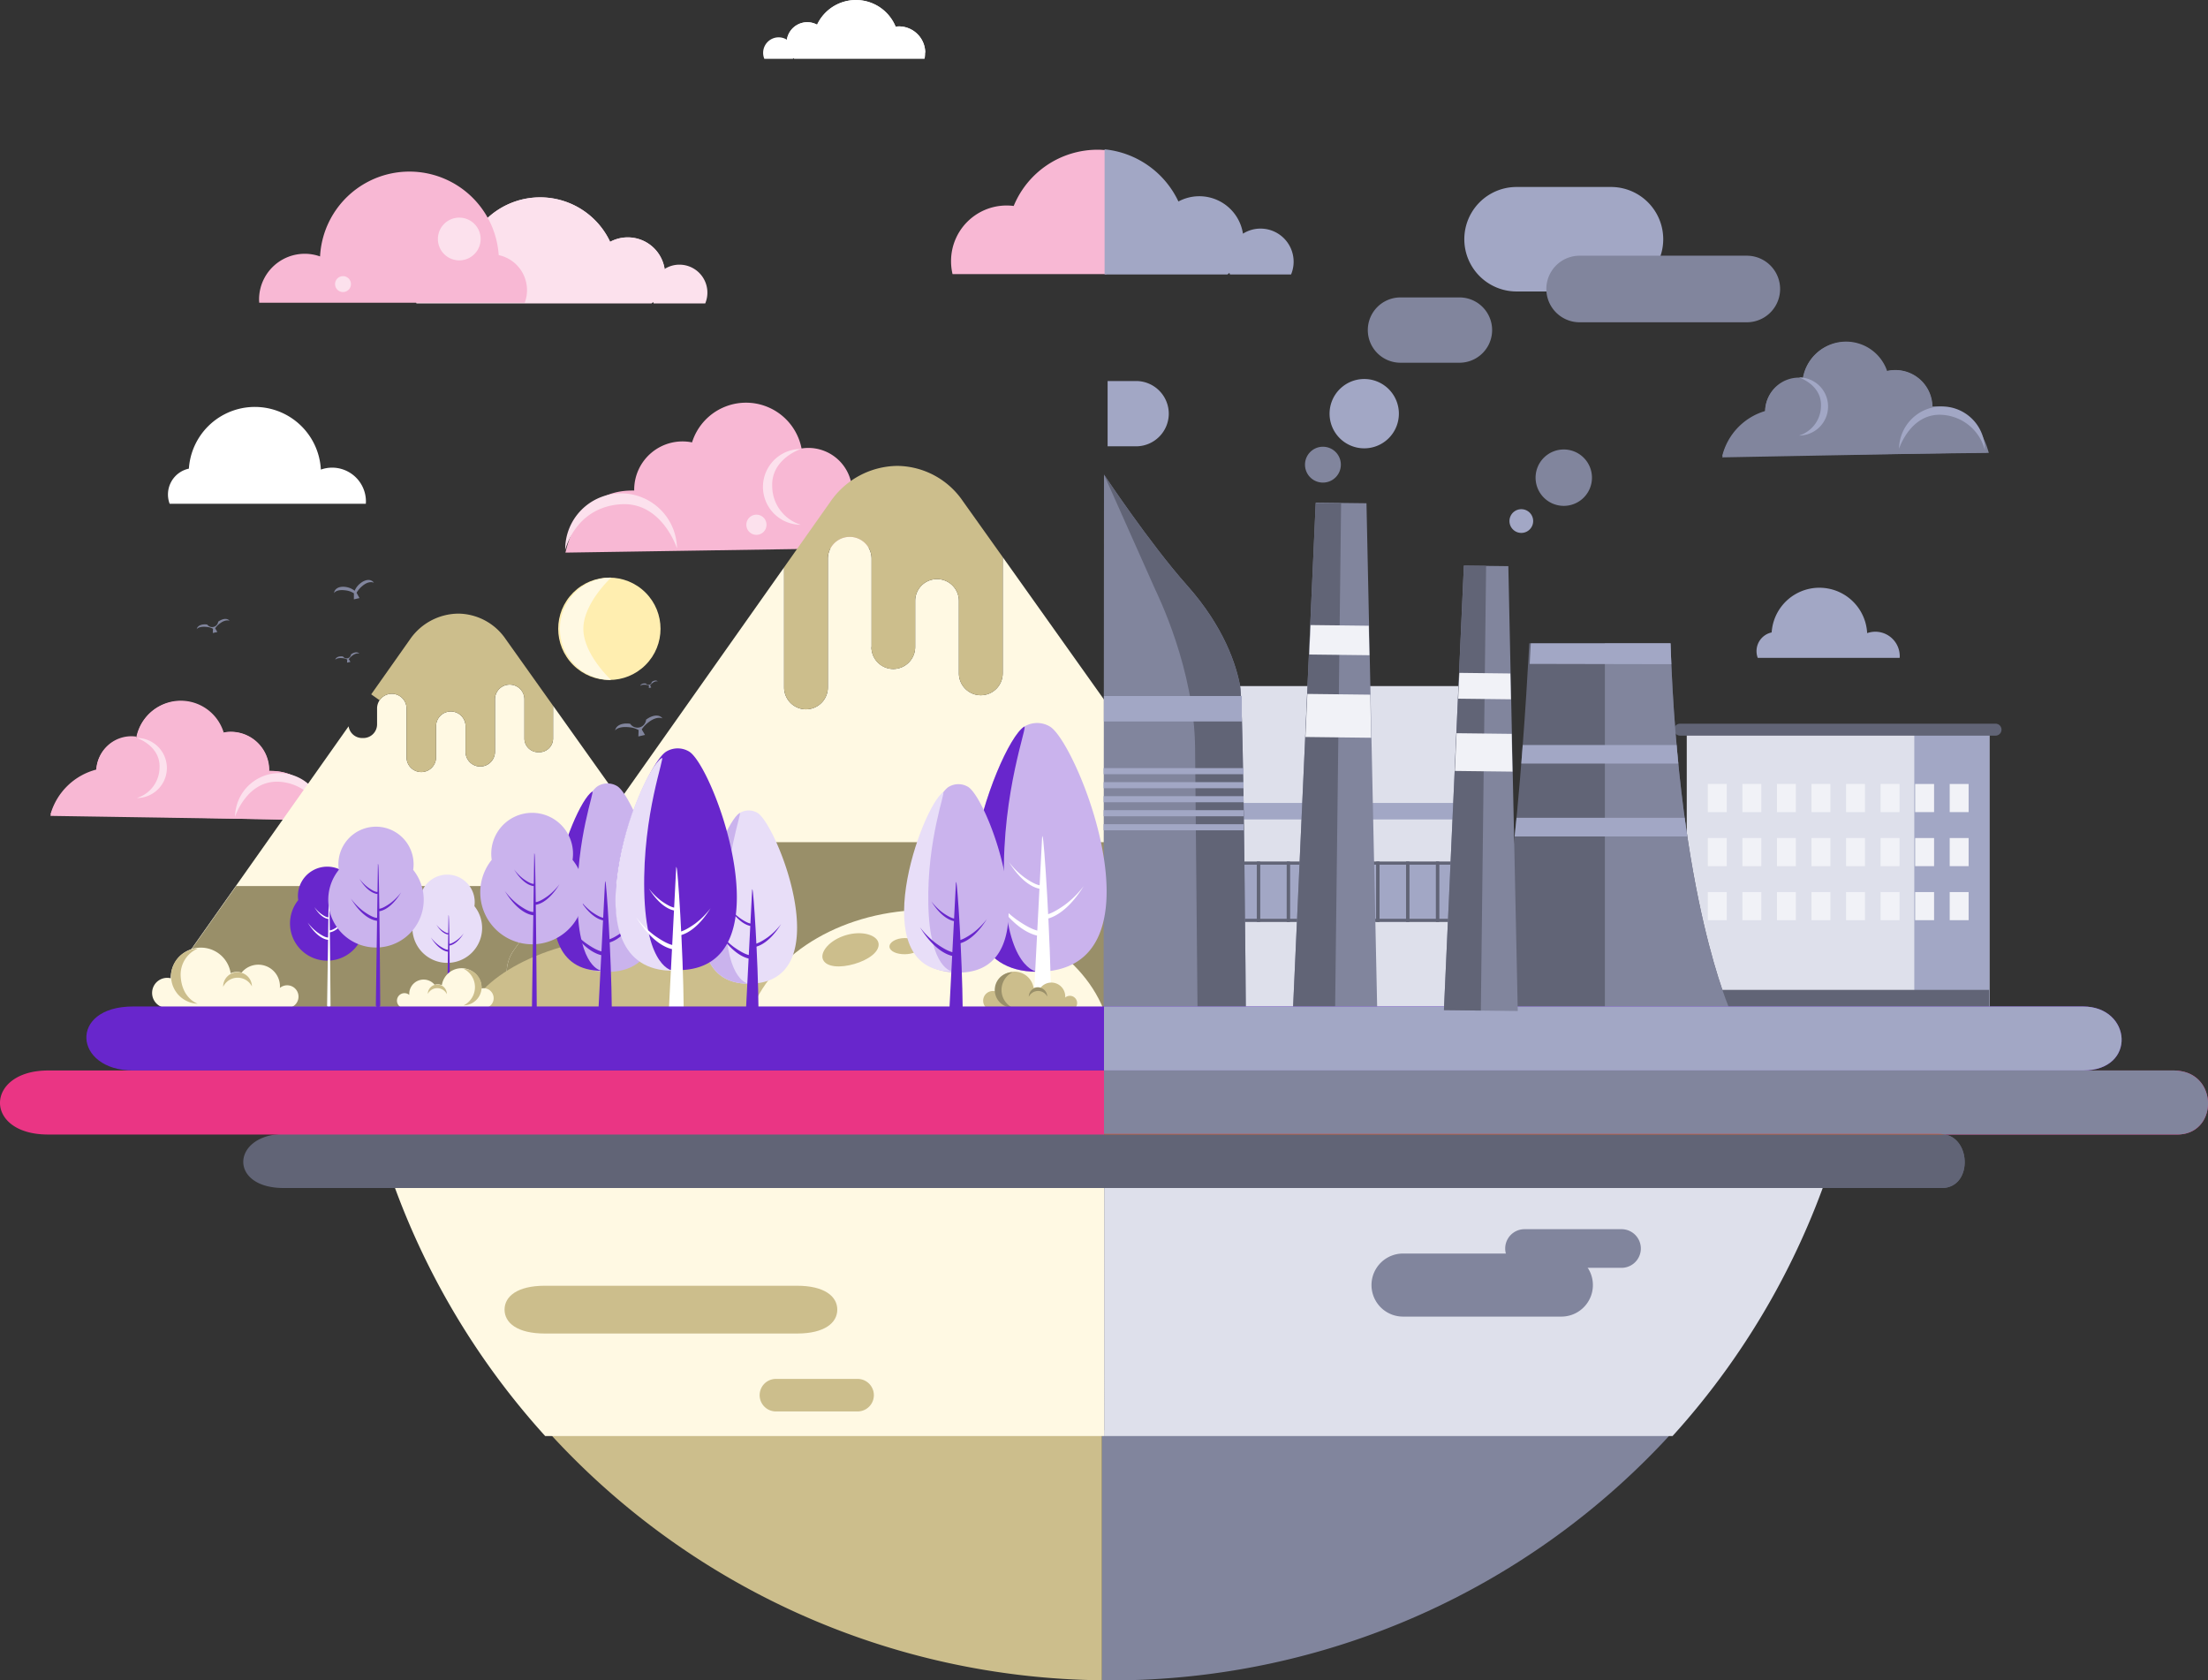 <svg xmlns="http://www.w3.org/2000/svg" width="400" height="304.39" viewBox="0 0 400 304.39">
  <rect x="0" y="0" width="400" height="304.39" fill="#333333" stroke="none"/>
  <g id="Grupo_876964" data-name="Grupo 876964" transform="translate(-683.159 -114.717)">
    <path id="Trazado_238004" data-name="Trazado 238004" d="M903.721,446.351c.522.005,1.041.021,1.564.021A137.391,137.391,0,0,0,1007.4,401.066H903.721Z" transform="translate(-20.937 -27.265)" fill="#81859d"/>
    <path id="Trazado_238005" data-name="Trazado 238005" d="M893.174,446.351V401.066H792.619A137.382,137.382,0,0,0,893.174,446.351Z" transform="translate(-10.391 -27.265)" fill="#ccbe8c"/>
    <path id="Trazado_238006" data-name="Trazado 238006" d="M904.166,396.5H1007.14a137.517,137.517,0,0,0,30.329-54.5h-133.3Z" transform="translate(-20.98 -21.658)" fill="#dee0eb"/>
    <path id="Trazado_238007" data-name="Trazado 238007" d="M789.1,396.5H890.364V342H758.77A137.516,137.516,0,0,0,789.1,396.5Z" transform="translate(-7.178 -21.658)" fill="#fff9e3"/>
    <g id="Grupo_876856" data-name="Grupo 876856" transform="translate(692.296 241.647)">
      <g id="Grupo_876855" data-name="Grupo 876855" transform="translate(0 0)">
        <g id="Grupo_876854" data-name="Grupo 876854">
          <path id="Trazado_238008" data-name="Trazado 238008" d="M733.29,267.776l-.45-.006a6.935,6.935,0,0,0-8.308-6.91,8.122,8.122,0,0,0-15.727.87,6.452,6.452,0,0,0-.842-.075,6.34,6.34,0,0,0-6.426,6.07,11.67,11.67,0,0,0-8.284,8.2l49.463.763C741.515,271.66,738.684,267.857,733.29,267.776Z" transform="translate(-693.254 -255.062)" fill="#f8b8d4"/>
          <g id="Grupo_876853" data-name="Grupo 876853" transform="translate(0.004)">
            <path id="Trazado_238009" data-name="Trazado 238009" d="M718.688,255.054a8.125,8.125,0,0,0-8.138,6.516,6.342,6.342,0,0,1,5.345,5.8l10.387-6.56A8.128,8.128,0,0,0,718.688,255.054Z" transform="translate(-694.9 -255.052)" fill="#f8b8d4"/>
            <path id="Trazado_238010" data-name="Trazado 238010" d="M702.475,268.189l7.309-5.945a6.435,6.435,0,0,0-.841-.081A6.339,6.339,0,0,0,702.475,268.189Z" transform="translate(-694.134 -255.727)" fill="#f8b8d4"/>
            <path id="Trazado_238011" data-name="Trazado 238011" d="M710.55,262.253l5.345,5.8A6.342,6.342,0,0,0,710.55,262.253Z" transform="translate(-694.9 -255.735)" fill="#f8b8d4"/>
            <path id="Trazado_238012" data-name="Trazado 238012" d="M729.3,261.273a6.974,6.974,0,0,0-1.47.127l-.943,6.766,9.2.2A6.944,6.944,0,0,0,729.3,261.273Z" transform="translate(-696.451 -255.642)" fill="#f8b8d4"/>
            <path id="Trazado_238013" data-name="Trazado 238013" d="M733.351,269.093l-.451-.01L701.587,269c0-.06.01-.119.013-.178a11.671,11.671,0,0,0-8.341,8.145l49.876,1.118C741.967,273.045,738.744,269.211,733.351,269.093Z" transform="translate(-693.259 -256.359)" fill="#f8b8d4"/>
            <path id="Trazado_238014" data-name="Trazado 238014" d="M715.751,271.92a6.309,6.309,0,0,0,.655-2.659c0-.2,0-.4-.017-.6Z" transform="translate(-695.394 -256.344)" fill="#f8b8d4"/>
            <path id="Trazado_238015" data-name="Trazado 238015" d="M715.751,271.92a6.309,6.309,0,0,0,.655-2.659c0-.2,0-.4-.017-.6Z" transform="translate(-695.394 -256.344)" fill="#f8b8d4"/>
          </g>
        </g>
        <path id="Trazado_238016" data-name="Trazado 238016" d="M710.549,262.506s4.327,1.406,4.11,5.439a5.823,5.823,0,0,1-4.11,5.439,5.439,5.439,0,0,0,0-10.879Z" transform="translate(-694.896 -255.759)" fill="#fce1ed"/>
      </g>
      <path id="Trazado_238017" data-name="Trazado 238017" d="M738.349,269.544a8.027,8.027,0,0,0-8.147,7.908s2.152-6.747,8.1-6.338a8.81,8.81,0,0,1,7.954,6.578A8.028,8.028,0,0,0,738.349,269.544Z" transform="translate(-696.761 -256.427)" fill="#fce1ed"/>
    </g>
    <g id="Grupo_876858" data-name="Grupo 876858" transform="translate(785.551 187.662)">
      <g id="Grupo_876857" data-name="Grupo 876857" transform="translate(0.042)">
        <path id="Trazado_238018" data-name="Trazado 238018" d="M848.276,211.257a7.94,7.94,0,0,0-9.166-7.562,10.245,10.245,0,0,0-19.836-1.1,8.75,8.75,0,0,0-10.479,8.716l-.568.008c-6.8.1-10.374,4.9-11.89,11.243l62.388-.962A14.719,14.719,0,0,0,848.276,211.257Z" transform="translate(-796.337 -195.405)" fill="#f8b8d4"/>
      </g>
      <path id="Trazado_238019" data-name="Trazado 238019" d="M842.735,204.675a6.861,6.861,0,0,0,0,13.722,7.344,7.344,0,0,1-5.184-6.861C837.278,206.447,842.735,204.675,842.735,204.675Z" transform="translate(-800.048 -196.285)" fill="#fce1ed"/>
      <path id="Trazado_238020" data-name="Trazado 238020" d="M806.266,213.552a10.127,10.127,0,0,0-9.974,10.276s1.752-7.728,10.032-8.3c7.5-.516,10.219,7.995,10.219,7.995A10.126,10.126,0,0,0,806.266,213.552Z" transform="translate(-796.291 -197.127)" fill="#fce1ed"/>
    </g>
    <g id="Grupo_876872" data-name="Grupo 876872" transform="translate(758.368 150.461)">
      <path id="Trazado_238030" data-name="Trazado 238030" d="M814.133,166.5a5.037,5.037,0,0,0-2.685.777,6.753,6.753,0,0,0-9.871-4.907,14.009,14.009,0,0,0-25.64.634,8.606,8.606,0,0,0-9.45,10.518h42.59c.1-.081.2-.161.292-.247.03.083.065.165.1.247h9.338a5.067,5.067,0,0,0-4.674-7.021Z" transform="translate(-766.256 -154.302)" fill="#fce1ed"/>
      <g id="Grupo_876871" data-name="Grupo 876871" transform="translate(0 0)">
        <path id="Trazado_238031" data-name="Trazado 238031" d="M789.912,154.3a14.011,14.011,0,0,0-12.96,8.689,8.629,8.629,0,0,1,7.584,8.562l18.055-9.2A14.007,14.007,0,0,0,789.912,154.3Z" transform="translate(-767.271 -154.301)" fill="#fce1ed"/>
        <path id="Trazado_238032" data-name="Trazado 238032" d="M766.256,172.456l9.681-8.562a8.509,8.509,0,0,0-1.048-.071A8.633,8.633,0,0,0,766.256,172.456Z" transform="translate(-766.256 -155.205)" fill="#fce1ed"/>
        <path id="Trazado_238033" data-name="Trazado 238033" d="M776.952,163.9l7.584,8.562A8.628,8.628,0,0,0,776.952,163.9Z" transform="translate(-767.271 -155.212)" fill="#fce1ed"/>
        <path id="Trazado_238034" data-name="Trazado 238034" d="M808.481,162.31a6.728,6.728,0,0,0-3.2.806l9.871,4.907A6.755,6.755,0,0,0,808.481,162.31Z" transform="translate(-769.961 -155.061)" fill="#fce1ed"/>
      </g>
    </g>
    <g id="Grupo_876874" data-name="Grupo 876874" transform="translate(821.409 114.717)">
      <path id="Trazado_238035" data-name="Trazado 238035" d="M860.486,119.6a4.936,4.936,0,0,0-.582.039,7.771,7.771,0,0,0-14.221-.352A3.746,3.746,0,0,0,840.208,122a2.809,2.809,0,0,0-4.082,3.464h5.18c.019-.046.038-.091.055-.138.052.048.107.092.162.138h23.623a4.776,4.776,0,0,0-4.66-5.873Z" transform="translate(-835.909 -114.809)" fill="#fff"/>
      <g id="Grupo_876873" data-name="Grupo 876873" transform="translate(4.299)">
        <path id="Trazado_238036" data-name="Trazado 238036" d="M853.741,114.808a7.77,7.77,0,0,0-7.033,4.467l10.015,5.1a4.787,4.787,0,0,1,4.207-4.75A7.77,7.77,0,0,0,853.741,114.808Z" transform="translate(-841.233 -114.808)" fill="#fff"/>
        <path id="Trazado_238037" data-name="Trazado 238037" d="M863,120.089a4.748,4.748,0,0,0-.582.039l5.37,4.75A4.789,4.789,0,0,0,863,120.089Z" transform="translate(-842.725 -115.309)" fill="#fff"/>
        <path id="Trazado_238038" data-name="Trazado 238038" d="M857.773,124.882l4.207-4.75A4.787,4.787,0,0,0,857.773,124.882Z" transform="translate(-842.284 -115.313)" fill="#fff"/>
        <path id="Trazado_238039" data-name="Trazado 238039" d="M840.659,122.419l5.475-2.722a3.746,3.746,0,0,0-5.475,2.722Z" transform="translate(-840.659 -115.23)" fill="#fff"/>
      </g>
    </g>
    <path id="Trazado_238040" data-name="Trazado 238040" d="M746.514,207.25a6.115,6.115,0,0,0-2.036.353,11.976,11.976,0,0,0-23.909-.174,4.79,4.79,0,0,0-3.484,6.366h35.536c.01-.138.022-.277.022-.418A6.128,6.128,0,0,0,746.514,207.25Z" transform="translate(-3.192 -7.822)" fill="#fff"/>
    <path id="Trazado_238041" data-name="Trazado 238041" d="M1056.26,240.406a4.4,4.4,0,0,0-1.473.256,8.665,8.665,0,0,0-17.3-.127,3.466,3.466,0,0,0-2.522,4.607h25.71c.007-.1.015-.2.015-.3A4.433,4.433,0,0,0,1056.26,240.406Z" transform="translate(-33.375 -11.258)" fill="#a2a7c5"/>
    <path id="Trazado_238042" data-name="Trazado 238042" d="M778.427,164.282a16.211,16.211,0,0,0-32.364.236,8.275,8.275,0,0,0-11.049,7.816c0,.191.015.377.028.566h48.1a6.485,6.485,0,0,0-4.716-8.618Z" transform="translate(-4.922 -3.351)" fill="#f8b8d4"/>
    <g id="Grupo_876877" data-name="Grupo 876877" transform="translate(714.962 225.874)">
      <g id="Grupo_876876" data-name="Grupo 876876">
        <g id="Grupo_876875" data-name="Grupo 876875">
          <path id="Trazado_238043" data-name="Trazado 238043" d="M770.836,264.2V259.37a2.675,2.675,0,0,0-5.351,0V265a2.67,2.67,0,1,1-5.34,0v-8.845a2.671,2.671,0,0,0-4.884-1.49,2.612,2.612,0,0,0-.456,1.49v2.877a2.485,2.485,0,0,1-2.483,2.473h-.233a2.477,2.477,0,0,1-2.442-2.128l-30.429,43.1c-2.107,2.989-.395,7.448,3.06,7.7.111.01.234.01.345.01H816.6c.122,0,.234,0,.345-.01,3.456-.253,5.168-4.722,3.05-7.7l-33.307-46.834V261.6a2.482,2.482,0,0,1-2.473,2.472h-.233A2.484,2.484,0,0,1,781.5,261.6v-7.1a2.67,2.67,0,0,0-5.34,0v9.494a2.664,2.664,0,0,1-5.32.213Z" transform="translate(-718.297 -238.973)" fill="#fff9e3"/>
          <path id="Trazado_238044" data-name="Trazado 238044" d="M779.873,253.148a2.67,2.67,0,0,1,5.34,0v7.1a2.484,2.484,0,0,0,2.483,2.472h.233a2.482,2.482,0,0,0,2.473-2.472V254.3l-8.614-12.109a10.511,10.511,0,0,0-8.552-4.57,10.746,10.746,0,0,0-8.775,4.7l-7,9.92,1.52,1.074a2.671,2.671,0,0,1,4.884,1.49v8.845a2.67,2.67,0,1,0,5.34,0v-5.633a2.675,2.675,0,0,1,5.351,0v4.833a2.664,2.664,0,0,0,5.32-.213Z" transform="translate(-722.015 -237.624)" fill="#ccbe8c"/>
        </g>
      </g>
      <path id="Trazado_238045" data-name="Trazado 238045" d="M809.873,292.146H729.283L719.277,306.32c-2.1,2.979-.391,7.432,3.058,7.688.113.008.226.013.341.013h93.888c.114,0,.228,0,.341-.013,3.451-.255,5.157-4.718,3.044-7.69Z" transform="translate(-718.303 -242.8)" fill="#998f69"/>
    </g>
    <g id="Grupo_876880" data-name="Grupo 876880" transform="translate(774.946 199.107)">
      <g id="Grupo_876879" data-name="Grupo 876879" transform="translate(0 0)">
        <g id="Grupo_876878" data-name="Grupo 876878">
          <path id="Trazado_238046" data-name="Trazado 238046" d="M866.5,246.981V233.869a3.962,3.962,0,0,0-7.924,0v8.359a3.98,3.98,0,0,1-3.962,3.962,3.974,3.974,0,0,1-3.961-3.962h.03v-16.01a3.962,3.962,0,0,0-7.924,0v23.316a3.962,3.962,0,1,1-7.924,0V227.769l-48.992,69.4c-2.908,4.124-.537,10.275,4.236,10.629.152.011.314.021.466.021H920.407c.162,0,.314-.01.466-.021,4.783-.354,7.134-6.526,4.216-10.629l-50.654-71.255v21.066a3.967,3.967,0,0,1-7.934,0Z" transform="translate(-784.573 -209.399)" fill="#fff9e3"/>
          <path id="Trazado_238047" data-name="Trazado 238047" d="M840.107,226.532v21.654a3.962,3.962,0,0,0,7.924,0V224.87a3.962,3.962,0,0,1,7.924,0v16.01h-.03a3.954,3.954,0,0,0,6.758,2.8,3.933,3.933,0,0,0,1.166-2.8V232.52a3.962,3.962,0,0,1,7.924,0v13.112a3.967,3.967,0,0,0,7.934,0V224.566l-7.266-10.2a14.544,14.544,0,0,0-11.825-6.312,14.908,14.908,0,0,0-12.129,6.495l-8.38,11.875Z" transform="translate(-789.845 -208.05)" fill="#ccbe8c"/>
        </g>
      </g>
      <path id="Trazado_238048" data-name="Trazado 238048" d="M911.154,283.362H799.688l-13.84,19.606c-2.908,4.12-.54,10.28,4.229,10.633.157.012.314.017.472.017h129.86c.158,0,.316-.005.471-.017,4.773-.353,7.134-6.525,4.21-10.636Z" transform="translate(-784.574 -215.199)" fill="#998f69"/>
    </g>
    <g id="Grupo_876892" data-name="Grupo 876892" transform="translate(902.806 238.996)">
      <rect id="Rectángulo_296979" data-name="Rectángulo 296979" width="48.545" height="58.859" transform="translate(0.287 0)" fill="#dee0eb"/>
      <rect id="Rectángulo_296980" data-name="Rectángulo 296980" width="48.545" height="2.988" transform="translate(0.287 21.171)" fill="#a2a7c5"/>
      <rect id="Rectángulo_296981" data-name="Rectángulo 296981" width="48.545" height="10.242" transform="translate(0.287 32.197)" fill="#a2a7c5"/>
      <g id="Grupo_876891" data-name="Grupo 876891" transform="translate(0 31.779)">
        <g id="Grupo_876881" data-name="Grupo 876881" transform="translate(35.084)">
          <path id="Trazado_238049" data-name="Trazado 238049" d="M964.607,298.18h5.983V287.234h-5.983Zm.576-10.373h4.832v9.8h-4.832Z" transform="translate(-964.607 -287.234)" fill="#616476"/>
        </g>
        <g id="Grupo_876882" data-name="Grupo 876882" transform="translate(24.272)">
          <path id="Trazado_238050" data-name="Trazado 238050" d="M952.661,298.18h5.982V287.234h-5.982Zm.576-10.373h4.83v9.8h-4.83Z" transform="translate(-952.661 -287.234)" fill="#616476"/>
        </g>
        <g id="Grupo_876883" data-name="Grupo 876883" transform="translate(45.898)">
          <path id="Trazado_238051" data-name="Trazado 238051" d="M976.555,298.18h3.222V287.234h-3.222Zm.576-10.373H979.2v9.8h-2.071Z" transform="translate(-976.555 -287.234)" fill="#616476"/>
        </g>
        <g id="Grupo_876884" data-name="Grupo 876884" transform="translate(40.492)">
          <path id="Trazado_238052" data-name="Trazado 238052" d="M970.582,298.18h5.982V287.234h-5.982Zm.575-10.373h4.831v9.8h-4.831Z" transform="translate(-970.582 -287.234)" fill="#616476"/>
        </g>
        <g id="Grupo_876885" data-name="Grupo 876885" transform="translate(29.678)">
          <path id="Trazado_238053" data-name="Trazado 238053" d="M958.634,298.18h5.982V287.234h-5.982Zm.576-10.373h4.83v9.8h-4.83Z" transform="translate(-958.634 -287.234)" fill="#616476"/>
        </g>
        <g id="Grupo_876886" data-name="Grupo 876886">
          <path id="Trazado_238054" data-name="Trazado 238054" d="M925.843,298.18h3.222V287.234h-3.222Zm.575-10.373h2.072v9.8h-2.072Z" transform="translate(-925.843 -287.234)" fill="#616476"/>
        </g>
        <g id="Grupo_876887" data-name="Grupo 876887" transform="translate(2.646)">
          <path id="Trazado_238055" data-name="Trazado 238055" d="M928.767,298.18h5.982V287.234h-5.982Zm.576-10.373h4.83v9.8h-4.83Z" transform="translate(-928.767 -287.234)" fill="#616476"/>
        </g>
        <g id="Grupo_876888" data-name="Grupo 876888" transform="translate(8.052)">
          <path id="Trazado_238056" data-name="Trazado 238056" d="M934.74,298.18h5.982V287.234H934.74Zm.576-10.373h4.831v9.8h-4.831Z" transform="translate(-934.74 -287.234)" fill="#616476"/>
        </g>
        <g id="Grupo_876889" data-name="Grupo 876889" transform="translate(18.865)">
          <path id="Trazado_238057" data-name="Trazado 238057" d="M946.687,298.18h5.983V287.234h-5.983Zm.576-10.373h4.831v9.8h-4.831Z" transform="translate(-946.687 -287.234)" fill="#616476"/>
        </g>
        <g id="Grupo_876890" data-name="Grupo 876890" transform="translate(13.459)">
          <path id="Trazado_238058" data-name="Trazado 238058" d="M940.714,298.18H946.7V287.234h-5.982Zm.575-10.373h4.831v9.8h-4.831Z" transform="translate(-940.714 -287.234)" fill="#616476"/>
        </g>
      </g>
    </g>
    <g id="Grupo_876894" data-name="Grupo 876894" transform="translate(917.39 205.766)">
      <path id="Trazado_238059" data-name="Trazado 238059" d="M946.082,215.408l-4.125,91.908,15.269.181-1.949-91.98Z" transform="translate(-941.957 -215.408)" fill="#81859d"/>
      <path id="Trazado_238060" data-name="Trazado 238060" d="M941.957,307.415l7.634.09,1.088-91.944-4.6-.054Z" transform="translate(-941.957 -215.417)" fill="#616476"/>
      <g id="Grupo_876893" data-name="Grupo 876893" transform="translate(2.267 22.174)">
        <path id="Trazado_238061" data-name="Trazado 238061" d="M950.726,239.969l-5.271-.062-.239,5.336,5.448.065,5.448.064-.113-5.34Z" transform="translate(-944.533 -239.907)" fill="#f1f2f7"/>
        <path id="Trazado_238062" data-name="Trazado 238062" d="M950.507,253.759l-5.7-.067-.35,7.8,5.953.07,5.953.07-.165-7.807Z" transform="translate(-944.462 -241.215)" fill="#f1f2f7"/>
      </g>
    </g>
    <path id="Trazado_238063" data-name="Trazado 238063" d="M884.871,154.961A10.064,10.064,0,0,0,873.521,165h0v.016a10.175,10.175,0,0,0,.27,2.292h27.9V144.865c-.536-.052-1.076-.09-1.626-.09A16.423,16.423,0,0,0,884.871,154.961Z" transform="translate(-18.07 -2.936)" fill="#f8b8d4"/>
    <path id="Trazado_238064" data-name="Trazado 238064" d="M932.5,159.055a5.963,5.963,0,0,0-3.181.919l0-.017,0,0a8,8,0,0,0-11.69-5.812,16.589,16.589,0,0,0-13.374-9.447v22.669h22.258c.116-.1.234-.19.346-.292.035.1.077.2.118.292h11.059a6,6,0,0,0-5.534-8.313Z" transform="translate(-20.988 -2.929)" fill="#a2a7c5"/>
    <g id="Grupo_876900" data-name="Grupo 876900" transform="translate(986.437 245.806)">
      <g id="Grupo_876895" data-name="Grupo 876895" transform="translate(2.293 1.083)">
        <rect id="Rectángulo_296982" data-name="Rectángulo 296982" width="54.815" height="50.854" fill="#dee0eb"/>
        <rect id="Rectángulo_296983" data-name="Rectángulo 296983" width="13.628" height="50.854" transform="translate(41.222 0.111)" fill="#a2a7c5"/>
      </g>
      <path id="Trazado_238065" data-name="Trazado 238065" d="M1076.475,259.647h-57.145a1.083,1.083,0,1,0,0,2.167h57.145a1.083,1.083,0,1,0,0-2.167Z" transform="translate(-1018.246 -259.647)" fill="#616476"/>
      <g id="Grupo_876899" data-name="Grupo 876899" transform="translate(6.111 10.925)">
        <g id="Grupo_876896" data-name="Grupo 876896">
          <rect id="Rectángulo_296984" data-name="Rectángulo 296984" width="3.428" height="5.093" transform="translate(43.819)" fill="#f1f2f7"/>
          <rect id="Rectángulo_296985" data-name="Rectángulo 296985" width="3.428" height="5.093" transform="translate(37.559)" fill="#f1f2f7"/>
          <rect id="Rectángulo_296986" data-name="Rectángulo 296986" width="3.428" height="5.093" transform="translate(31.299)" fill="#f1f2f7"/>
          <rect id="Rectángulo_296987" data-name="Rectángulo 296987" width="3.428" height="5.093" transform="translate(25.04)" fill="#f1f2f7"/>
          <rect id="Rectángulo_296988" data-name="Rectángulo 296988" width="3.428" height="5.093" transform="translate(18.78)" fill="#f1f2f7"/>
          <rect id="Rectángulo_296989" data-name="Rectángulo 296989" width="3.428" height="5.093" transform="translate(12.52)" fill="#f1f2f7"/>
          <rect id="Rectángulo_296990" data-name="Rectángulo 296990" width="3.428" height="5.093" transform="translate(6.26)" fill="#f1f2f7"/>
          <rect id="Rectángulo_296991" data-name="Rectángulo 296991" width="3.428" height="5.093" fill="#f1f2f7"/>
        </g>
        <g id="Grupo_876897" data-name="Grupo 876897" transform="translate(0 9.789)">
          <rect id="Rectángulo_296992" data-name="Rectángulo 296992" width="3.428" height="5.093" transform="translate(43.819)" fill="#f1f2f7"/>
          <rect id="Rectángulo_296993" data-name="Rectángulo 296993" width="3.428" height="5.093" transform="translate(37.559)" fill="#f1f2f7"/>
          <rect id="Rectángulo_296994" data-name="Rectángulo 296994" width="3.428" height="5.093" transform="translate(31.299)" fill="#f1f2f7"/>
          <rect id="Rectángulo_296995" data-name="Rectángulo 296995" width="3.428" height="5.093" transform="translate(25.04)" fill="#f1f2f7"/>
          <rect id="Rectángulo_296996" data-name="Rectángulo 296996" width="3.428" height="5.093" transform="translate(18.78)" fill="#f1f2f7"/>
          <rect id="Rectángulo_296997" data-name="Rectángulo 296997" width="3.428" height="5.093" transform="translate(12.52)" fill="#f1f2f7"/>
          <rect id="Rectángulo_296998" data-name="Rectángulo 296998" width="3.428" height="5.093" transform="translate(6.26)" fill="#f1f2f7"/>
          <rect id="Rectángulo_296999" data-name="Rectángulo 296999" width="3.428" height="5.093" fill="#f1f2f7"/>
        </g>
        <g id="Grupo_876898" data-name="Grupo 876898" transform="translate(0 19.578)">
          <rect id="Rectángulo_297000" data-name="Rectángulo 297000" width="3.428" height="5.093" transform="translate(43.819)" fill="#f1f2f7"/>
          <rect id="Rectángulo_297001" data-name="Rectángulo 297001" width="3.428" height="5.093" transform="translate(37.559)" fill="#f1f2f7"/>
          <rect id="Rectángulo_297002" data-name="Rectángulo 297002" width="3.428" height="5.093" transform="translate(31.299)" fill="#f1f2f7"/>
          <rect id="Rectángulo_297003" data-name="Rectángulo 297003" width="3.428" height="5.093" transform="translate(25.04)" fill="#f1f2f7"/>
          <rect id="Rectángulo_297004" data-name="Rectángulo 297004" width="3.428" height="5.093" transform="translate(18.78)" fill="#f1f2f7"/>
          <rect id="Rectángulo_297005" data-name="Rectángulo 297005" width="3.428" height="5.093" transform="translate(12.52)" fill="#f1f2f7"/>
          <rect id="Rectángulo_297006" data-name="Rectángulo 297006" width="3.428" height="5.093" transform="translate(6.26)" fill="#f1f2f7"/>
          <rect id="Rectángulo_297007" data-name="Rectángulo 297007" width="3.428" height="5.093" fill="#f1f2f7"/>
        </g>
      </g>
      <rect id="Rectángulo_297008" data-name="Rectángulo 297008" width="54.85" height="3.288" transform="translate(2.231 48.219)" fill="#616476"/>
    </g>
    <g id="Grupo_876901" data-name="Grupo 876901" transform="translate(951.147 231.25)">
      <path id="Trazado_238066" data-name="Trazado 238066" d="M988.3,243.564s-2.844,59.19-9.048,66.605h45.5s-9.306-20.16-10.857-66.605Z" transform="translate(-979.255 -243.564)" fill="#616476"/>
      <path id="Trazado_238067" data-name="Trazado 238067" d="M1004.39,243.564v66.605h22.748s-9.306-20.16-10.857-66.605Z" transform="translate(-981.641 -243.564)" fill="#81859d"/>
      <path id="Trazado_238068" data-name="Trazado 238068" d="M987.919,263.917l-.254,3.361h28.442l-.312-3.361Z" transform="translate(-980.053 -245.496)" fill="#a2a7c5"/>
      <path id="Trazado_238069" data-name="Trazado 238069" d="M986.674,278.484l-.338,3.378h31.277l-.483-3.378Z" transform="translate(-979.927 -246.879)" fill="#a2a7c5"/>
      <path id="Trazado_238070" data-name="Trazado 238070" d="M989.544,243.564l-.2,3.729,25.655.053-.146-3.782Z" transform="translate(-980.213 -243.564)" fill="#a2a7c5"/>
    </g>
    <g id="Grupo_876903" data-name="Grupo 876903" transform="translate(883.085 200.681)">
      <path id="Trazado_238071" data-name="Trazado 238071" d="M919.182,229.871c-6.763-7.592-15.055-20.082-15.055-20.082l-.073,97.174h25.765s-.362-55.107-1.023-58.808S925.945,237.463,919.182,229.871Z" transform="translate(-904.054 -209.789)" fill="#81859d"/>
      <path id="Trazado_238072" data-name="Trazado 238072" d="M919.19,229.871c-6.763-7.592-15.055-20.082-15.055-20.082l9.273,20.8c.393.882,7.151,14.466,7.23,28.853l.443,47.523h8.746s-.362-55.107-1.024-58.808S925.953,237.463,919.19,229.871Z" transform="translate(-904.062 -209.789)" fill="#616476"/>
      <rect id="Rectángulo_297009" data-name="Rectángulo 297009" width="24.99" height="4.607" transform="translate(0.051 40.114)" fill="#a2a7c5"/>
      <g id="Grupo_876902" data-name="Grupo 876902" transform="translate(0 53.174)">
        <rect id="Rectángulo_297010" data-name="Rectángulo 297010" width="25.359" height="1.105" fill="#a2a7c5"/>
        <rect id="Rectángulo_297011" data-name="Rectángulo 297011" width="25.359" height="1.105" transform="translate(0 2.54)" fill="#a2a7c5"/>
        <rect id="Rectángulo_297012" data-name="Rectángulo 297012" width="25.359" height="1.105" transform="translate(0 5.081)" fill="#a2a7c5"/>
        <rect id="Rectángulo_297013" data-name="Rectángulo 297013" width="25.359" height="1.105" transform="translate(0 7.621)" fill="#a2a7c5"/>
        <rect id="Rectángulo_297014" data-name="Rectángulo 297014" width="25.359" height="1.105" transform="translate(0 10.161)" fill="#a2a7c5"/>
      </g>
    </g>
    <path id="Trazado_238073" data-name="Trazado 238073" d="M809.524,301.995c-15.316,0-28.262,5.591-32.509,13.275h65.019C837.787,307.586,824.841,301.995,809.524,301.995Z" transform="translate(-8.91 -17.861)" fill="#ccbe8c"/>
    <g id="Grupo_876906" data-name="Grupo 876906" transform="translate(819.338 279.529)">
      <path id="Trazado_238074" data-name="Trazado 238074" d="M865.495,296.907c-15.017,0-27.711,7.608-31.874,18.063h63.747C893.2,304.515,880.512,296.907,865.495,296.907Z" transform="translate(-833.621 -296.907)" fill="#fff9e3"/>
      <g id="Grupo_876905" data-name="Grupo 876905" transform="translate(12.799 4.233)">
        <g id="Grupo_876904" data-name="Grupo 876904">
          <path id="Trazado_238075" data-name="Trazado 238075" d="M852.054,301.93c-2.995.878-4.794,3.091-4.167,4.455s3.121,1.518,5.695.764,4.571-2.226,4.363-3.714S855.049,301.053,852.054,301.93Z" transform="translate(-847.763 -301.584)" fill="#ccbe8c"/>
          <path id="Trazado_238076" data-name="Trazado 238076" d="M863.949,302.554c-1.593.012-2.821.788-2.751,1.594s1.307,1.346,2.773,1.335,2.7-.569,2.762-1.376S865.543,302.542,863.949,302.554Z" transform="translate(-849.038 -301.676)" fill="#ccbe8c"/>
        </g>
      </g>
    </g>
    <g id="Grupo_876909" data-name="Grupo 876909" transform="translate(757.869 273.187)">
      <path id="Trazado_238077" data-name="Trazado 238077" d="M776.994,294.873a4.974,4.974,0,1,0-9.893.7,6.314,6.314,0,1,0,9.839,0A5.1,5.1,0,0,0,776.994,294.873Z" transform="translate(-765.705 -289.899)" fill="#e8def8"/>
      <g id="Grupo_876908" data-name="Grupo 876908" transform="translate(3.34 7.3)">
        <g id="Grupo_876907" data-name="Grupo 876907" transform="translate(2.956)">
          <path id="Trazado_238078" data-name="Trazado 238078" d="M772.905,298.023l-.244,16.369a.243.243,0,0,0,.244.241h.033a.243.243,0,0,0,.244-.241s-.109-16.369-.244-16.369C772.938,298.023,772.905,297.891,772.905,298.023Z" transform="translate(-772.661 -297.964)" fill="#6826cc"/>
        </g>
        <path id="Trazado_238079" data-name="Trazado 238079" d="M770.865,303.88a7.45,7.45,0,0,1-1.47-1.462c1.659,2.67,3.184,2.592,3.184,2.592l.033-.376S772.284,304.884,770.865,303.88Z" transform="translate(-769.395 -298.387)" fill="#6826cc"/>
        <path id="Trazado_238080" data-name="Trazado 238080" d="M774.433,302.861c-1.206.853-1.484.641-1.484.641l.027.319s1.3.066,2.707-2.2A6.314,6.314,0,0,1,774.433,302.861Z" transform="translate(-769.732 -298.311)" fill="#6826cc"/>
        <path id="Trazado_238081" data-name="Trazado 238081" d="M771.519,300.873a5.115,5.115,0,0,1-1.008-1c1.138,1.831,2.185,1.778,2.185,1.778l.022-.258S772.492,301.562,771.519,300.873Z" transform="translate(-769.501 -298.145)" fill="#6826cc"/>
      </g>
    </g>
    <g id="Grupo_876912" data-name="Grupo 876912" transform="translate(859.027 245.684)">
      <path id="Trazado_238082" data-name="Trazado 238082" d="M891.836,260.173a4.488,4.488,0,0,0-4.689,0c-5.116,3.207-20.157,44.4,2.345,44.4C913.309,304.576,896.953,263.379,891.836,260.173Z" transform="translate(-877.472 -259.512)" fill="#cab3ed"/>
      <path id="Trazado_238083" data-name="Trazado 238083" d="M883.482,288.064c-.361-16.232,4.449-28.314,3.666-27.824-5.116,3.207-20.157,44.4,2.345,44.4C889.492,304.644,883.841,304.184,883.482,288.064Z" transform="translate(-877.472 -259.579)" fill="#6826cc"/>
      <g id="Grupo_876911" data-name="Grupo 876911" transform="translate(4.148 20.472)">
        <g id="Grupo_876910" data-name="Grupo 876910" transform="translate(7.177)">
          <path id="Trazado_238084" data-name="Trazado 238084" d="M891.582,282.292l-1.6,31.018c.38-.018,2.866.022,3.246,0-.118-13.269-1.32-31.018-1.56-31.018C891.67,282.292,891.582,281.928,891.582,282.292Z" transform="translate(-889.985 -282.13)" fill="#fff"/>
        </g>
        <path id="Trazado_238085" data-name="Trazado 238085" d="M886.085,298.347a20.469,20.469,0,0,1-4.03-4.008c4.549,7.318,8.73,7.1,8.73,7.1l.088-1.031S889.974,301.1,886.085,298.347Z" transform="translate(-882.055 -283.289)" fill="#fff"/>
        <path id="Trazado_238086" data-name="Trazado 238086" d="M895.867,295.554c-3.305,2.339-4.069,1.756-4.069,1.756l.075.876s3.553.182,7.419-6.038A17.366,17.366,0,0,1,895.867,295.554Z" transform="translate(-882.98 -283.081)" fill="#fff"/>
        <path id="Trazado_238087" data-name="Trazado 238087" d="M887.879,290.1a14.007,14.007,0,0,1-2.764-2.75c3.12,5.021,5.988,4.875,5.988,4.875l.061-.708S890.547,291.992,887.879,290.1Z" transform="translate(-882.345 -282.626)" fill="#fff"/>
      </g>
    </g>
    <g id="Grupo_876915" data-name="Grupo 876915" transform="translate(810.417 261.525)">
      <path id="Trazado_238088" data-name="Trazado 238088" d="M833.769,277.475a3.124,3.124,0,0,0-3.266,0c-3.564,2.234-14.04,30.929,1.633,30.929C848.726,308.4,837.333,279.708,833.769,277.475Z" transform="translate(-823.764 -277.014)" fill="#e8def8"/>
      <path id="Trazado_238089" data-name="Trazado 238089" d="M827.95,296.9c-.252-11.305,3.1-19.722,2.553-19.379-3.564,2.234-14.04,30.929,1.633,30.929C832.136,308.451,828.2,308.131,827.95,296.9Z" transform="translate(-823.764 -277.061)" fill="#cab3ed"/>
      <g id="Grupo_876914" data-name="Grupo 876914" transform="translate(2.889 14.259)">
        <g id="Grupo_876913" data-name="Grupo 876913" transform="translate(5)">
          <path id="Trazado_238090" data-name="Trazado 238090" d="M833.592,292.881l-1.112,21.6c.264-.013,2,.015,2.26,0-.081-9.243-.919-21.6-1.087-21.6C833.653,292.881,833.592,292.628,833.592,292.881Z" transform="translate(-832.48 -292.769)" fill="#6826cc"/>
        </g>
        <path id="Trazado_238091" data-name="Trazado 238091" d="M829.764,304.064a14.257,14.257,0,0,1-2.807-2.792c3.169,5.1,6.081,4.949,6.081,4.949l.062-.718S832.472,305.981,829.764,304.064Z" transform="translate(-826.956 -293.576)" fill="#6826cc"/>
        <path id="Trazado_238092" data-name="Trazado 238092" d="M836.577,302.118c-2.3,1.629-2.834,1.224-2.834,1.224l.052.61s2.475.127,5.168-4.206A12.081,12.081,0,0,1,836.577,302.118Z" transform="translate(-827.6 -293.431)" fill="#6826cc"/>
        <path id="Trazado_238093" data-name="Trazado 238093" d="M831.013,298.322a9.763,9.763,0,0,1-1.926-1.915c2.174,3.5,4.172,3.4,4.172,3.4l.043-.493S832.871,299.637,831.013,298.322Z" transform="translate(-827.158 -293.114)" fill="#6826cc"/>
      </g>
    </g>
    <g id="Grupo_876918" data-name="Grupo 876918" transform="translate(846.942 256.766)">
      <path id="Trazado_238094" data-name="Trazado 238094" d="M875.766,272.257a3.4,3.4,0,0,0-3.552,0c-3.875,2.429-16.265,33.635,1.776,33.635C891.034,305.893,879.642,274.687,875.766,272.257Z" transform="translate(-864.152 -271.757)" fill="#cab3ed"/>
      <path id="Trazado_238095" data-name="Trazado 238095" d="M868.513,293.728c-.264-11.864,3.252-20.7,2.679-20.337-3.74,2.344-14.734,32.457,1.714,32.457C872.906,305.848,868.776,305.511,868.513,293.728Z" transform="translate(-864.12 -271.911)" fill="#e8def8"/>
      <g id="Grupo_876917" data-name="Grupo 876917" transform="translate(2.873 17.703)">
        <g id="Grupo_876916" data-name="Grupo 876916" transform="translate(5.334)">
          <path id="Trazado_238096" data-name="Trazado 238096" d="M874.375,291.436l-1.187,23.049c.282-.013,2.13.016,2.411,0-.088-9.86-.981-23.049-1.159-23.049C874.44,291.436,874.375,291.167,874.375,291.436Z" transform="translate(-873.188 -291.317)" fill="#6826cc"/>
        </g>
        <path id="Trazado_238097" data-name="Trazado 238097" d="M870.29,303.367a15.211,15.211,0,0,1-2.995-2.979c3.38,5.439,6.488,5.28,6.488,5.28l.065-.767S873.18,305.412,870.29,303.367Z" transform="translate(-867.295 -292.178)" fill="#6826cc"/>
        <path id="Trazado_238098" data-name="Trazado 238098" d="M877.559,301.291c-2.456,1.738-3.024,1.3-3.024,1.3l.056.652s2.64.135,5.513-4.487A12.934,12.934,0,0,1,877.559,301.291Z" transform="translate(-867.982 -292.023)" fill="#6826cc"/>
        <path id="Trazado_238099" data-name="Trazado 238099" d="M871.623,297.242a10.438,10.438,0,0,1-2.054-2.043c2.318,3.731,4.449,3.621,4.449,3.621l.045-.525S873.606,298.645,871.623,297.242Z" transform="translate(-867.511 -291.685)" fill="#6826cc"/>
      </g>
    </g>
    <g id="Grupo_876921" data-name="Grupo 876921" transform="translate(783.373 256.63)">
      <path id="Trazado_238100" data-name="Trazado 238100" d="M805.53,272.106a3.4,3.4,0,0,0-3.552,0c-3.876,2.429-16.265,33.634,1.776,33.634C820.8,305.741,809.405,274.536,805.53,272.106Z" transform="translate(-793.916 -271.605)" fill="#cab3ed"/>
      <path id="Trazado_238101" data-name="Trazado 238101" d="M798.276,293.577c-.263-11.864,3.252-20.7,2.68-20.337-3.741,2.344-14.734,32.457,1.713,32.457C802.669,305.7,798.539,305.36,798.276,293.577Z" transform="translate(-793.884 -271.76)" fill="#6826cc"/>
      <g id="Grupo_876920" data-name="Grupo 876920" transform="translate(2.874 17.703)">
        <g id="Grupo_876919" data-name="Grupo 876919" transform="translate(5.333)">
          <path id="Trazado_238102" data-name="Trazado 238102" d="M804.138,291.285l-1.187,23.049c.282-.014,2.13.016,2.412,0-.088-9.86-.981-23.049-1.16-23.049C804.2,291.285,804.138,291.016,804.138,291.285Z" transform="translate(-802.951 -291.166)" fill="#6826cc"/>
        </g>
        <path id="Trazado_238103" data-name="Trazado 238103" d="M800.054,303.216a15.178,15.178,0,0,1-2.995-2.979c3.38,5.439,6.487,5.279,6.487,5.279l.066-.766S802.943,305.26,800.054,303.216Z" transform="translate(-797.059 -292.027)" fill="#6826cc"/>
        <path id="Trazado_238104" data-name="Trazado 238104" d="M807.322,301.14c-2.456,1.739-3.023,1.305-3.023,1.305l.055.651s2.64.135,5.513-4.486A12.89,12.89,0,0,1,807.322,301.14Z" transform="translate(-797.746 -291.872)" fill="#6826cc"/>
        <path id="Trazado_238105" data-name="Trazado 238105" d="M801.386,297.091a10.443,10.443,0,0,1-2.055-2.044c2.319,3.731,4.45,3.622,4.45,3.622l.045-.526S803.369,298.494,801.386,297.091Z" transform="translate(-797.275 -291.534)" fill="#6826cc"/>
      </g>
    </g>
    <g id="Grupo_876924" data-name="Grupo 876924" transform="translate(794.654 250.28)">
      <path id="Trazado_238106" data-name="Trazado 238106" d="M819.722,265.18a4,4,0,0,0-4.18,0c-4.561,2.858-19.141,39.583,2.09,39.583C837.69,304.763,824.282,268.038,819.722,265.18Z" transform="translate(-806.354 -264.59)" fill="#6826cc"/>
      <path id="Trazado_238107" data-name="Trazado 238107" d="M811.566,290.662c-.313-14.091,3.863-24.581,3.182-24.155-4.442,2.784-17.5,38.55,2.036,38.55C816.784,305.057,811.877,304.657,811.566,290.662Z" transform="translate(-806.348 -264.771)" fill="#e8def8"/>
      <g id="Grupo_876923" data-name="Grupo 876923" transform="translate(3.755 21.467)">
        <g id="Grupo_876922" data-name="Grupo 876922" transform="translate(5.928)">
          <path id="Trazado_238108" data-name="Trazado 238108" d="M818.367,288.442l-1.32,25.62c.314-.014,2.368.018,2.681,0-.1-10.96-1.091-25.62-1.289-25.62C818.439,288.442,818.367,288.141,818.367,288.442Z" transform="translate(-817.047 -288.308)" fill="#fff"/>
        </g>
        <path id="Trazado_238109" data-name="Trazado 238109" d="M813.826,301.7a16.921,16.921,0,0,1-3.329-3.311c3.758,6.046,7.211,5.869,7.211,5.869l.073-.852S817.038,303.976,813.826,301.7Z" transform="translate(-810.497 -289.266)" fill="#fff"/>
        <path id="Trazado_238110" data-name="Trazado 238110" d="M821.906,299.4c-2.73,1.932-3.361,1.451-3.361,1.451l.062.723s2.935.15,6.128-4.987A14.35,14.35,0,0,1,821.906,299.4Z" transform="translate(-811.261 -289.094)" fill="#fff"/>
        <path id="Trazado_238111" data-name="Trazado 238111" d="M815.307,294.895a11.6,11.6,0,0,1-2.284-2.271c2.578,4.146,4.947,4.026,4.947,4.026l.05-.585S817.511,296.454,815.307,294.895Z" transform="translate(-810.737 -288.718)" fill="#fff"/>
      </g>
    </g>
    <g id="Grupo_876927" data-name="Grupo 876927" transform="translate(770.161 262.025)">
      <path id="Trazado_238112" data-name="Trazado 238112" d="M796.091,284.972a7.406,7.406,0,1,0-14.728,1.043,9.4,9.4,0,1,0,14.647,0A7.468,7.468,0,0,0,796.091,284.972Z" transform="translate(-779.286 -277.567)" fill="#cab3ed"/>
      <g id="Grupo_876926" data-name="Grupo 876926" transform="translate(4.455 7.276)">
        <g id="Grupo_876925" data-name="Grupo 876925" transform="translate(4.914)">
          <path id="Trazado_238113" data-name="Trazado 238113" d="M790.043,285.706l-.406,27.7a.406.406,0,0,0,.406.406h.053a.406.406,0,0,0,.406-.406s-.182-27.7-.406-27.7C790.1,285.706,790.043,285.481,790.043,285.706Z" transform="translate(-789.637 -285.606)" fill="#6826cc"/>
        </g>
        <path id="Trazado_238114" data-name="Trazado 238114" d="M786.652,295.617a12.522,12.522,0,0,1-2.444-2.475c2.758,4.518,5.294,4.386,5.294,4.386l.053-.636S789.009,297.315,786.652,295.617Z" transform="translate(-784.208 -286.321)" fill="#6826cc"/>
        <path id="Trazado_238115" data-name="Trazado 238115" d="M792.583,293.892c-2,1.444-2.467,1.083-2.467,1.083l.045.541s2.155.112,4.5-3.727A10.668,10.668,0,0,1,792.583,293.892Z" transform="translate(-784.769 -286.193)" fill="#6826cc"/>
        <path id="Trazado_238116" data-name="Trazado 238116" d="M787.739,290.528a8.589,8.589,0,0,1-1.676-1.7c1.892,3.1,3.631,3.008,3.631,3.008l.037-.436S789.357,291.694,787.739,290.528Z" transform="translate(-784.384 -285.912)" fill="#6826cc"/>
      </g>
    </g>
    <g id="Grupo_876930" data-name="Grupo 876930" transform="translate(735.698 271.706)">
      <path id="Trazado_238117" data-name="Trazado 238117" d="M753.263,293.575a5.311,5.311,0,1,0-10.623,0,5.386,5.386,0,0,0,.059.748,6.742,6.742,0,1,0,10.505,0A5.231,5.231,0,0,0,753.263,293.575Z" transform="translate(-741.209 -288.263)" fill="#6826cc"/>
      <g id="Grupo_876929" data-name="Grupo 876929" transform="translate(3.195 5.219)">
        <g id="Grupo_876928" data-name="Grupo 876928" transform="translate(3.525)">
          <path id="Trazado_238118" data-name="Trazado 238118" d="M748.925,294.1l-.291,19.867a.291.291,0,0,0,.291.291h.038a.291.291,0,0,0,.291-.291s-.13-19.867-.291-19.867C748.963,294.1,748.925,293.939,748.925,294.1Z" transform="translate(-748.634 -294.029)" fill="#fff"/>
        </g>
        <path id="Trazado_238119" data-name="Trazado 238119" d="M746.492,301.209a8.975,8.975,0,0,1-1.753-1.774c1.978,3.24,3.8,3.145,3.8,3.145l.038-.456S748.184,302.428,746.492,301.209Z" transform="translate(-744.739 -294.542)" fill="#fff"/>
        <path id="Trazado_238120" data-name="Trazado 238120" d="M750.746,299.973c-1.437,1.035-1.769.777-1.769.777l.033.387s1.546.081,3.227-2.674A7.618,7.618,0,0,1,750.746,299.973Z" transform="translate(-745.141 -294.45)" fill="#fff"/>
        <path id="Trazado_238121" data-name="Trazado 238121" d="M747.273,297.559a6.132,6.132,0,0,1-1.2-1.217c1.357,2.223,2.6,2.159,2.6,2.159l.026-.313S748.433,298.4,747.273,297.559Z" transform="translate(-744.865 -294.248)" fill="#fff"/>
      </g>
    </g>
    <g id="Grupo_876932" data-name="Grupo 876932" transform="translate(710.718 286.378)">
      <path id="Trazado_238122" data-name="Trazado 238122" d="M738.071,311.292a2.047,2.047,0,0,0-1.319.48c.006-.1.015-.192.015-.29a3.922,3.922,0,0,0-6.955-2.488,2.748,2.748,0,0,0-.841-.133,2.713,2.713,0,0,0-1.134.249,5.461,5.461,0,0,0-10.86.83c0,.026,0,.051,0,.077a2.732,2.732,0,1,0-.639,5.388v.1h22.015v-.124a2.054,2.054,0,0,0-.286-4.089Z" transform="translate(-713.609 -304.474)" fill="#fff9e3"/>
      <g id="Grupo_876931" data-name="Grupo 876931" transform="translate(3.265 0.164)">
        <path id="Trazado_238123" data-name="Trazado 238123" d="M722.214,304.655a5,5,0,0,0,0,9.994s-2.87-.908-3.089-5A5.134,5.134,0,0,1,722.214,304.655Z" transform="translate(-717.217 -304.655)" fill="#ccbe8c"/>
        <path id="Trazado_238124" data-name="Trazado 238124" d="M730.393,309.392a2.6,2.6,0,0,0-2.565,2.643,2.91,2.91,0,0,1,5.207-.078A2.6,2.6,0,0,0,730.393,309.392Z" transform="translate(-718.224 -305.105)" fill="#ccbe8c"/>
      </g>
    </g>
    <path id="Trazado_238125" data-name="Trazado 238125" d="M811.887,258.764a1.568,1.568,0,0,1-2.87.746c-1.492-.22-2.591.3-2.727,1.223,0,0,.412-.837,2.633-.585a4.035,4.035,0,0,1,1.612.506l-.042,1.15.553-.126.646-.148-.587-1a5.277,5.277,0,0,1,1.168-1.245c1.581-1.268,2.591-.75,2.591-.75C814.305,257.784,813.093,257.861,811.887,258.764Z" transform="translate(-11.688 -13.686)" fill="#81859d"/>
    <path id="Trazado_238126" data-name="Trazado 238126" d="M754.724,231.54a3.307,3.307,0,0,0-.971,1.3,3.273,3.273,0,0,0-1.45-.661c-1.273-.244-2.195.223-2.288,1.1,0,0,.33-.785,2.224-.492a3.364,3.364,0,0,1,1.381.518l-.007,1.091.466-.107.546-.125-.523-.966a4.472,4.472,0,0,1,.963-1.153c1.313-1.165,2.184-.65,2.184-.65C756.756,230.668,755.728,230.712,754.724,231.54Z" transform="translate(-6.346 -11.11)" fill="#81859d"/>
    <path id="Trazado_238127" data-name="Trazado 238127" d="M753.118,245.738a.8.8,0,0,1-1.457.377c-.756-.1-1.315.157-1.387.611,0,0,.212-.414,1.337-.3a2.069,2.069,0,0,1,.815.243l-.024.567.28-.064.329-.075-.294-.491a2.631,2.631,0,0,1,.6-.617c.806-.63,1.316-.378,1.316-.378C754.347,245.247,753.732,245.289,753.118,245.738Z" transform="translate(-6.371 -12.485)" fill="#81859d"/>
    <path id="Trazado_238128" data-name="Trazado 238128" d="M726.422,239.185a1.1,1.1,0,0,1-1.985.514c-1.029-.14-1.791.214-1.89.834,0,0,.289-.564,1.822-.4a2.811,2.811,0,0,1,1.111.331l-.034.772.383-.088.446-.1-.4-.67a3.627,3.627,0,0,1,.812-.842c1.1-.858,1.794-.515,1.794-.515C728.1,238.516,727.26,238.573,726.422,239.185Z" transform="translate(-3.739 -11.85)" fill="#81859d"/>
    <path id="Trazado_238129" data-name="Trazado 238129" d="M813.389,251.277a.585.585,0,0,1-1.059.274c-.549-.075-.956.114-1.008.444,0,0,.155-.3.972-.215a1.5,1.5,0,0,1,.592.176l-.017.412.2-.046.238-.055-.214-.357a1.961,1.961,0,0,1,.434-.449c.586-.457.957-.274.957-.274C814.283,250.92,813.836,250.95,813.389,251.277Z" transform="translate(-12.166 -13.02)" fill="#81859d"/>
    <g id="Grupo_876934" data-name="Grupo 876934" transform="translate(861.275 290.728)">
      <path id="Trazado_238130" data-name="Trazado 238130" d="M895.657,313.656a1.313,1.313,0,0,0-.846.308c0-.062.009-.123.009-.186a2.517,2.517,0,0,0-4.464-1.6,1.736,1.736,0,0,0-1.268.074,3.505,3.505,0,0,0-6.97.532c0,.017,0,.033,0,.05a1.754,1.754,0,1,0-.41,3.458v.065h14.131v-.08a1.319,1.319,0,0,0-.184-2.625Z" transform="translate(-879.956 -309.28)" fill="#ccbe8c"/>
      <g id="Grupo_876933" data-name="Grupo 876933" transform="translate(2.096 0.105)">
        <path id="Trazado_238131" data-name="Trazado 238131" d="M885.479,309.4a3.207,3.207,0,0,0,0,6.414,3.585,3.585,0,0,1,0-6.414Z" transform="translate(-882.272 -309.396)" fill="#998f69"/>
        <path id="Trazado_238132" data-name="Trazado 238132" d="M890.728,312.436a1.673,1.673,0,0,0-1.646,1.7,1.868,1.868,0,0,1,3.342-.05A1.671,1.671,0,0,0,890.728,312.436Z" transform="translate(-882.918 -309.685)" fill="#998f69"/>
      </g>
    </g>
    <g id="Grupo_876936" data-name="Grupo 876936" transform="translate(755.072 290.105)">
      <path id="Trazado_238133" data-name="Trazado 238133" d="M778.362,312.21a1.815,1.815,0,0,0-.424.052c0-.017,0-.033,0-.051a3.616,3.616,0,0,0-7.191-.549,1.794,1.794,0,0,0-.75-.165,1.829,1.829,0,0,0-.558.088,2.6,2.6,0,0,0-4.6,1.647c0,.065,0,.129.01.193a1.36,1.36,0,1,0-1.064,2.389v.082h14.577v-.067a1.81,1.81,0,0,0,0-3.619Z" transform="translate(-762.614 -308.592)" fill="#fff9e3"/>
      <g id="Grupo_876935" data-name="Grupo 876935" transform="translate(5.589 0.109)">
        <path id="Trazado_238134" data-name="Trazado 238134" d="M775.969,308.712a3.7,3.7,0,0,1,0,6.617,3.309,3.309,0,0,0,0-6.617Z" transform="translate(-769.471 -308.712)" fill="#ccbe8c"/>
        <path id="Trazado_238135" data-name="Trazado 238135" d="M770.538,311.848a1.724,1.724,0,0,0-1.75,1.7,1.928,1.928,0,0,1,3.448.052A1.725,1.725,0,0,0,770.538,311.848Z" transform="translate(-768.789 -309.01)" fill="#ccbe8c"/>
      </g>
    </g>
    <g id="Grupo_876939" data-name="Grupo 876939" transform="translate(742.626 264.515)">
      <path id="Trazado_238136" data-name="Trazado 238136" d="M764.323,287.13a6.812,6.812,0,1,0-13.549.958,8.647,8.647,0,1,0,13.474,0A6.84,6.84,0,0,0,764.323,287.13Z" transform="translate(-748.863 -280.318)" fill="#cab3ed"/>
      <g id="Grupo_876938" data-name="Grupo 876938" transform="translate(4.098 6.694)">
        <g id="Grupo_876937" data-name="Grupo 876937" transform="translate(4.521)">
          <path id="Trazado_238137" data-name="Trazado 238137" d="M758.76,287.805l-.374,25.481a.374.374,0,0,0,.374.374h.049a.374.374,0,0,0,.374-.374s-.167-25.481-.374-25.481C758.809,287.805,758.76,287.6,758.76,287.805Z" transform="translate(-758.386 -287.714)" fill="#6826cc"/>
        </g>
        <path id="Trazado_238138" data-name="Trazado 238138" d="M755.639,296.922a11.5,11.5,0,0,1-2.248-2.276c2.537,4.156,4.869,4.035,4.869,4.035l.05-.586S757.809,298.484,755.639,296.922Z" transform="translate(-753.391 -288.372)" fill="#6826cc"/>
        <path id="Trazado_238139" data-name="Trazado 238139" d="M761.1,295.336c-1.844,1.328-2.27,1-2.27,1l.042.5s1.982.1,4.139-3.428A9.815,9.815,0,0,1,761.1,295.336Z" transform="translate(-753.907 -288.254)" fill="#6826cc"/>
        <path id="Trazado_238140" data-name="Trazado 238140" d="M756.639,292.241a7.9,7.9,0,0,1-1.542-1.561c1.741,2.851,3.341,2.768,3.341,2.768l.034-.4S758.128,293.313,756.639,292.241Z" transform="translate(-753.553 -287.995)" fill="#6826cc"/>
      </g>
    </g>
    <path id="Trazado_238141" data-name="Trazado 238141" d="M995.628,204.768a5.107,5.107,0,1,0,5.107,5.107A5.107,5.107,0,0,0,995.628,204.768Z" transform="translate(-29.177 -8.631)" fill="#81859d"/>
    <path id="Trazado_238142" data-name="Trazado 238142" d="M947.616,204.219a3.248,3.248,0,1,0,3.248,3.247A3.248,3.248,0,0,0,947.616,204.219Z" transform="translate(-24.796 -8.579)" fill="#81859d"/>
    <path id="Trazado_238143" data-name="Trazado 238143" d="M955.565,190.663a6.279,6.279,0,1,0,6.278,6.279A6.279,6.279,0,0,0,955.565,190.663Z" transform="translate(-25.263 -7.292)" fill="#a2a7c5"/>
    <path id="Trazado_238144" data-name="Trazado 238144" d="M987.422,216.721a2.148,2.148,0,1,0,2.167,2.13A2.148,2.148,0,0,0,987.422,216.721Z" transform="translate(-28.681 -9.766)" fill="#a2a7c5"/>
    <g id="Grupo_876942" data-name="Grupo 876942" transform="translate(995.158 176.599)">
      <g id="Grupo_876941" data-name="Grupo 876941" transform="translate(0 0)">
        <path id="Trazado_238145" data-name="Trazado 238145" d="M1066.35,194.955l-.436.009a6.715,6.715,0,0,0-8.264-6.412,7.862,7.862,0,0,0-15.185,1.359,6.088,6.088,0,0,0-6.833,6.039,11.3,11.3,0,0,0-7.745,8.208l47.876-.891C1074.435,198.441,1071.571,194.856,1066.35,194.955Z" transform="translate(-1027.882 -183.191)" fill="#81859d"/>
        <g id="Grupo_876940" data-name="Grupo 876940">
          <path id="Trazado_238146" data-name="Trazado 238146" d="M1066.408,194.962l-.436.005a6.716,6.716,0,0,0-8.22-6.469,7.862,7.862,0,0,0-15.194,1.254,6.09,6.09,0,0,0-6.874,5.992,11.3,11.3,0,0,0-7.8,8.154l48.287-.561C1074.874,198.5,1071.63,194.9,1066.408,194.962Z" transform="translate(-1027.882 -183.181)" fill="#81859d"/>
        </g>
      </g>
      <path id="Trazado_238147" data-name="Trazado 238147" d="M1043.248,190.347s4.189,1.36,3.979,5.265a5.634,5.634,0,0,1-3.979,5.265,5.265,5.265,0,1,0,0-10.53Z" transform="translate(-1029.34 -183.862)" fill="#a2a7c5"/>
      <path id="Trazado_238148" data-name="Trazado 238148" d="M1071.158,196.159a7.771,7.771,0,0,0-7.886,7.654s2.083-6.531,7.842-6.135a8.528,8.528,0,0,1,7.7,6.367A7.772,7.772,0,0,0,1071.158,196.159Z" transform="translate(-1031.241 -184.413)" fill="#a2a7c5"/>
    </g>
    <path id="Trazado_238149" data-name="Trazado 238149" d="M774.678,158.365a3.872,3.872,0,1,0,3.873,3.873A3.872,3.872,0,0,0,774.678,158.365Z" transform="translate(-8.32 -4.226)" fill="#fce1ed"/>
    <path id="Trazado_238150" data-name="Trazado 238150" d="M751.666,170.077a1.44,1.44,0,1,0,1.44,1.44A1.44,1.44,0,0,0,751.666,170.077Z" transform="translate(-6.367 -5.338)" fill="#fce1ed"/>
    <path id="Trazado_238151" data-name="Trazado 238151" d="M834.374,217.817a1.827,1.827,0,1,0,1.826,1.827A1.827,1.827,0,0,0,834.374,217.817Z" transform="translate(-14.181 -9.87)" fill="#fce1ed"/>
    <circle id="Elipse_7401" data-name="Elipse 7401" cx="9.269" cy="9.269" r="9.269" transform="translate(780.443 228.618) rotate(-45)" fill="#ffeeb0"/>
    <path id="Trazado_238152" data-name="Trazado 238152" d="M804.509,230.414a9.269,9.269,0,0,0,0,18.539s-5.029-4.635-5.029-9.269S804.509,230.414,804.509,230.414Z" transform="translate(-10.64 -11.066)" fill="#fff9e3"/>
    <path id="Trazado_238153" data-name="Trazado 238153" d="M973.545,174.336H962.854a5.914,5.914,0,1,0,0,11.828h10.692a5.914,5.914,0,0,0,0-11.828Z" transform="translate(-25.989 -5.742)" fill="#81859d"/>
    <path id="Trazado_238155" data-name="Trazado 238155" d="M910.026,191.066h-5.169v11.828h5.169a5.931,5.931,0,0,0,5.914-5.914h0A5.932,5.932,0,0,0,910.026,191.066Z" transform="translate(-21.045 -7.33)" fill="#a2a7c5"/>
    <path id="Trazado_238156" data-name="Trazado 238156" d="M1002.828,152.231H985.72a9.463,9.463,0,0,0,0,18.927h17.108a9.463,9.463,0,1,0,0-18.927Z" transform="translate(-27.823 -3.644)" fill="#a2a7c5"/>
    <g id="Grupo_876944" data-name="Grupo 876944" transform="translate(963.294 161.036)">
      <path id="Trazado_238157" data-name="Trazado 238157" d="M1028.995,165.986H998.706a6.03,6.03,0,0,0,0,12.06h30.289a6.03,6.03,0,1,0,0-12.06Z" transform="translate(-992.676 -165.986)" fill="#81859d"/>
    </g>
    <g id="Grupo_876945" data-name="Grupo 876945" transform="translate(820.778 364.497)">
      <path id="Trazado_238158" data-name="Trazado 238158" d="M852.956,390.786h-14.8a2.946,2.946,0,1,0,0,5.892h14.8a2.946,2.946,0,1,0,0-5.892Z" transform="translate(-835.212 -390.786)" fill="#ccbe8c"/>
    </g>
    <g id="Grupo_876946" data-name="Grupo 876946" transform="translate(774.561 347.621)">
      <path id="Trazado_238159" data-name="Trazado 238159" d="M837.139,372.14h-45.7c-5,0-7.289,1.947-7.289,4.327s2.284,4.327,7.289,4.327h45.7c5,0,7.289-1.948,7.289-4.327S842.143,372.14,837.139,372.14Z" transform="translate(-784.148 -372.14)" fill="#ccbe8c"/>
    </g>
    <g id="Grupo_876947" data-name="Grupo 876947" transform="translate(955.842 337.375)">
      <path id="Trazado_238160" data-name="Trazado 238160" d="M1005.512,360.82H987.94a3.5,3.5,0,0,0,0,7h17.572a3.5,3.5,0,1,0,0-7Z" transform="translate(-984.442 -360.82)" fill="#81859d"/>
    </g>
    <g id="Grupo_876948" data-name="Grupo 876948" transform="translate(931.619 341.787)">
      <path id="Trazado_238161" data-name="Trazado 238161" d="M992.073,365.694H963.389a5.711,5.711,0,1,0,0,11.422h28.685a5.711,5.711,0,0,0,0-11.422Z" transform="translate(-957.678 -365.694)" fill="#81859d"/>
    </g>
    <g id="Grupo_876961" data-name="Grupo 876961" transform="translate(683.159 297.033)">
      <g id="Grupo_876959" data-name="Grupo 876959">
        <g id="Grupo_876956" data-name="Grupo 876956" transform="translate(15.646)">
          <path id="Trazado_238165" data-name="Trazado 238165" d="M1062.171,316.246H708.917c-11.787,0-10.793,11.595,0,11.595h353.254C1071.971,327.841,1070.977,316.246,1062.171,316.246Z" transform="translate(-700.446 -316.246)" fill="#6826cc"/>
        </g>
        <g id="Grupo_876957" data-name="Grupo 876957" transform="translate(44.073 23.097)">
          <path id="Trazado_238166" data-name="Trazado 238166" d="M1040.056,341.851a6.657,6.657,0,0,0-1.031-.086H739.169c-9.418.1-10.081,9.787,0,9.787h300.373C1045.093,351.552,1044.925,342.615,1040.056,341.851Z" transform="translate(-731.855 -341.765)" fill="#616476"/>
        </g>
        <g id="Grupo_876958" data-name="Grupo 876958" transform="translate(0 11.595)">
          <path id="Trazado_238167" data-name="Trazado 238167" d="M1078.188,329.167a7.967,7.967,0,0,0-1.219-.11H691.874c-11.455,0-11.785,11.6,0,11.6h385.708C1084.721,340.655,1085.1,330.246,1078.188,329.167Z" transform="translate(-683.159 -329.057)" fill="#ea3584"/>
        </g>
      </g>
      <g id="Grupo_876960" data-name="Grupo 876960" transform="translate(200)">
        <path id="Trazado_238168" data-name="Trazado 238168" d="M1081.507,316.246H904.135v11.595h177.372C1091.307,327.841,1090.313,316.246,1081.507,316.246Z" transform="translate(-904.135 -316.246)" fill="#a2a7c5"/>
        <path id="Trazado_238169" data-name="Trazado 238169" d="M1056.46,341.871H904.135v9.691H1055.9C1061.428,351.562,1061.279,342.691,1056.46,341.871Z" transform="translate(-904.135 -318.678)" fill="#616476"/>
        <path id="Trazado_238170" data-name="Trazado 238170" d="M1099.165,329.167a7.965,7.965,0,0,0-1.219-.11H904.135v11.5h151.244a6.672,6.672,0,0,1,1.031.086l.051.01h42.1C1105.7,340.655,1106.072,330.246,1099.165,329.167Z" transform="translate(-904.135 -317.462)" fill="#81859d"/>
        <path id="Trazado_238171" data-name="Trazado 238171" d="M1055.379,341.765H904.135v.1H1056.46l-.051-.01A6.658,6.658,0,0,0,1055.379,341.765Z" transform="translate(-904.135 -318.668)" fill="#ab6e37"/>
      </g>
    </g>
    <g id="Grupo_876963" data-name="Grupo 876963" transform="translate(944.74 217.175)">
      <path id="Trazado_238172" data-name="Trazado 238172" d="M975.79,228.013l-3.614,80.521,13.377.158-1.708-80.584Z" transform="translate(-972.176 -228.013)" fill="#81859d"/>
      <path id="Trazado_238173" data-name="Trazado 238173" d="M972.176,308.534l6.689.079.953-80.553-4.028-.048Z" transform="translate(-972.176 -228.013)" fill="#616476"/>
      <g id="Grupo_876962" data-name="Grupo 876962" transform="translate(1.986 19.427)">
        <path id="Trazado_238174" data-name="Trazado 238174" d="M979.859,249.532l-4.618-.055-.21,4.675,4.773.056,4.773.057-.1-4.678Z" transform="translate(-974.433 -249.477)" fill="#f1f2f7"/>
        <path id="Trazado_238175" data-name="Trazado 238175" d="M979.667,261.613l-4.99-.059-.307,6.835,5.216.062,5.215.062-.145-6.84Z" transform="translate(-974.37 -250.624)" fill="#f1f2f7"/>
      </g>
    </g>
  </g>
</svg>
